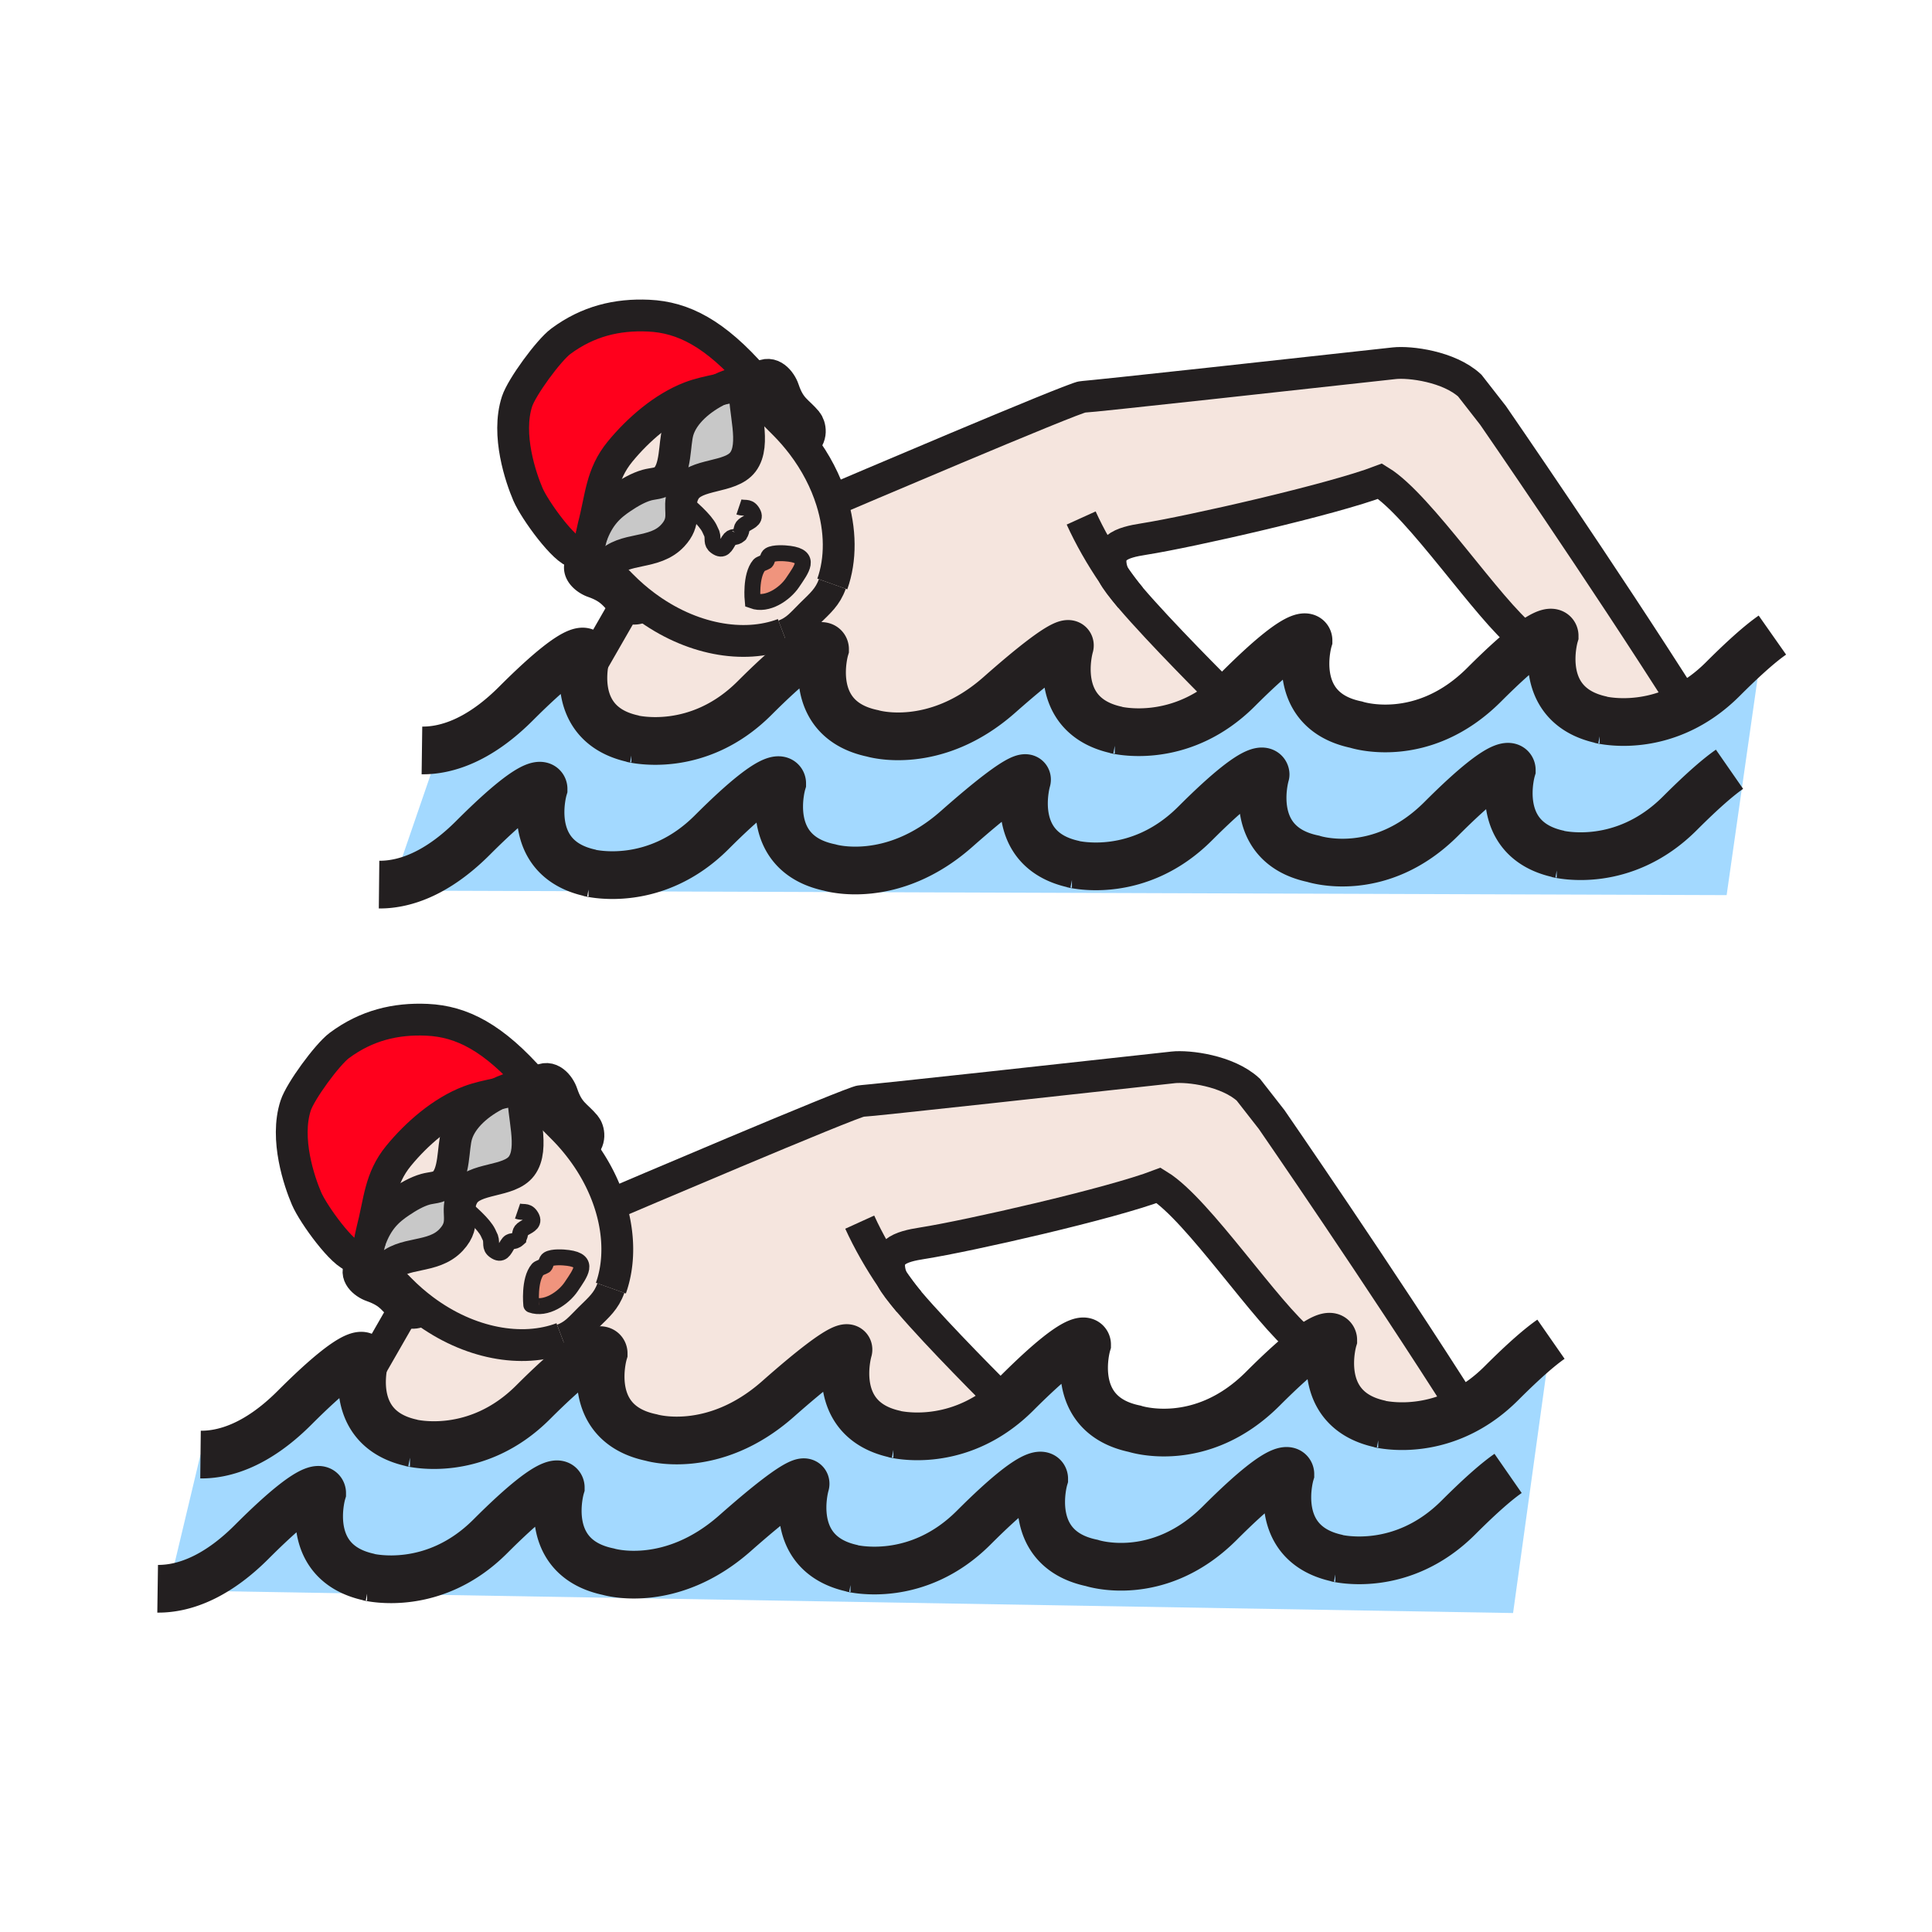 <?xml version="1.0"?><svg xmlns="http://www.w3.org/2000/svg" width="850.394" height="850.394" viewBox="0 0 850.394 850.394" overflow="visible"><path d="M160.55 551.69c-.97 1.029-2.34 1.59-4.38 1.409-5.01-.449-18.17-18.42-21.25-25.58-3.12-7.279-9.59-26.1-4.79-40.869 2.04-6.29 13.91-22.521 19.27-26.5 11.88-8.811 24.69-11.91 38.59-11.28 15.33.689 29.27 7.86 46.47 27.52l1.89.99c-.81 1.86-1.44 4.9-1.88 5.811-1.02-1.011-2.02-2-2.95-2.931-.86-.859-1.67-1.66-2.41-2.39l-.27-.271c-.03-.729-.85-1.6-2.74-2.68.65.63 1.6 1.55 2.74 2.68.01.12-.01.24-.06.351-3.11.7-6.45 1.89-9.71 3.49-4.06.85-8.73 1.829-12.63 3.329-11.91 4.561-23.04 14.29-30.97 23.94-8.35 10.18-8.33 20.04-11.67 32.83-.4 1.5-.66 3.15-.99 4.71-.46 2.151-1.04 4.161-2.26 5.441zM285.45 138.93c15.33.69 29.26 7.86 46.47 27.52l1.89.99c-.82 1.86-1.45 4.9-1.89 5.81-1.02-1.02-2.01-2.01-2.95-2.93-.85-.86-1.66-1.66-2.4-2.39h-.01l-.27-.27c-.03-.73-.85-1.6-2.74-2.68.65.63 1.6 1.55 2.74 2.68.01.12-.01.24-.06.35-3.11.7-6.44 1.89-9.7 3.49-4.06.85-8.73 1.83-12.63 3.33-11.91 4.56-23.05 14.29-30.97 23.94-8.35 10.18-8.33 20.04-11.68 32.83-.39 1.5-.65 3.13-.99 4.69-.45 2.16-1.03 4.18-2.25 5.47-.98 1.02-2.35 1.59-4.39 1.41-5-.46-18.17-18.43-21.24-25.59-3.12-7.28-9.59-26.11-4.8-40.87 2.05-6.29 13.92-22.52 19.28-26.5 11.88-8.81 24.69-11.91 38.59-11.28z" fill="#ff001c"></path><path d="M219.07 481.44c5.08-1.091 9.22-1.98 9.71-3.49.11-.03.22-.061.33-.08.74.729 1.55 1.53 2.41 2.39l-1 .561c-.87 9.16 4.97 24.64-.98 32.479-5.57 7.32-20.97 4.79-25.56 12.63-4.22 7.21 1.82 12.051-5.37 19.78-8.09 8.68-21.25 4.7-28.55 12.771l-2.28.619c-1.98-2.02-4-4.069-5.71-5.84-.54-.56-1.05-1.08-1.52-1.569 1.22-1.28 1.8-3.29 2.26-5.44 3.3-9.42 8.08-13.62 13.51-17.25 3.32-2.23 7.16-4.47 10.96-5.54 2.68-.75 5.65-.57 7.84-2.43 5.17-4.41 4.11-15.601 5.9-21.53 2.3-7.661 9.92-14.101 18.05-18.061zM316.53 171.5c5.08-1.09 9.21-1.98 9.7-3.49.11-.03.22-.05.33-.08h.01c.74.73 1.55 1.53 2.4 2.39l-.99.56c-.88 9.16 4.97 24.64-.98 32.48-5.57 7.33-20.97 4.79-25.56 12.63-.82 1.4-1.25 2.72-1.47 3.98-.9 5.22 1.89 9.57-3.9 15.8-8.09 8.68-21.25 4.7-28.55 12.77l-2.28.62c-1.98-2.02-4-4.08-5.72-5.84-.54-.55-1.05-1.08-1.51-1.56 1.22-1.29 1.8-3.31 2.25-5.47 3.31-9.4 8.09-13.6 13.52-17.23 3.32-2.23 7.16-4.47 10.96-5.54 2.68-.75 5.65-.57 7.84-2.43 5.17-4.41 4.11-15.6 5.89-21.53 2.3-7.66 9.93-14.1 18.06-18.06z" fill="#c8c8c8"></path><path d="M250.06 553.69c9.62 1.3 5.4 6.63 1.34 12.689-3.35 4.97-11.1 10.32-17.56 7.96 0 0-1.12-11 2.92-15.729.37-.431 2.45-1.11 2.99-1.46.52-.351.64-2.32 1.57-2.87 1.89-1.16 6.46-.9 8.74-.59zM347.52 243.75c9.62 1.3 5.4 6.63 1.33 12.68-3.34 4.98-11.09 10.33-17.56 7.97 0 0-1.11-11 2.93-15.73.37-.43 2.45-1.11 2.98-1.46.53-.35.64-2.31 1.58-2.88 1.89-1.15 6.46-.89 8.74-.58z" fill="#f0947d"></path><path d="M316.53 171.5c-8.13 3.96-15.76 10.4-18.06 18.06-1.78 5.93-.72 17.12-5.89 21.53-2.19 1.86-5.16 1.68-7.84 2.43-3.8 1.07-7.64 3.31-10.96 5.54-5.43 3.63-10.21 7.83-13.52 17.23.34-1.56.6-3.19.99-4.69 3.35-12.79 3.33-22.65 11.68-32.83 7.92-9.65 19.06-19.38 30.97-23.94 3.9-1.5 8.57-2.48 12.63-3.33zM325.49 235.35c-.03.06-.08.12-.12.18l.33-.38c-.06.06-.13.12-.19.19-.01.01-.02.01-.02.01zm-25.52-15.38c.22-1.26.65-2.58 1.47-3.98 4.59-7.84 19.99-5.3 25.56-12.63 5.95-7.84.1-23.32.98-32.48l.99-.56c.94.92 1.93 1.91 2.95 2.93 5.47 5.46 11.68 11.69 13.54 13.58 2.81 2.84 5.36 5.8 7.67 8.83 5.97 7.86 10.26 16.25 12.89 24.62 4.1 13.02 4.18 25.98.33 36.77-2.04 5.72-5.27 8.39-9.78 12.83-4.17 4.12-6.43 7.16-11.69 9.16-17.54 6.64-40.9 2.56-60.93-12.39-3.55-2.63-7-5.63-10.29-8.96-1.38-1.41-4.84-4.9-8.42-8.53l2.28-.62c7.3-8.07 20.46-4.09 28.55-12.77 5.79-6.23 3-10.58 3.9-15.8zm48.88 36.46c4.07-6.05 8.29-11.38-1.33-12.68-2.28-.31-6.85-.57-8.74.58-.94.57-1.05 2.53-1.58 2.88-.53.35-2.61 1.03-2.98 1.46-4.04 4.73-2.93 15.73-2.93 15.73 6.47 2.36 14.22-2.99 17.56-7.97zM219.07 481.44c-8.13 3.96-15.75 10.399-18.05 18.06-1.79 5.93-.73 17.12-5.9 21.53-2.19 1.859-5.16 1.68-7.84 2.43-3.8 1.07-7.64 3.31-10.96 5.54-5.43 3.63-10.21 7.83-13.51 17.25.33-1.56.59-3.21.99-4.71 3.34-12.79 3.32-22.65 11.67-32.83 7.93-9.65 19.06-19.38 30.97-23.94 3.9-1.5 8.57-2.48 12.63-3.33zM228.08 545.25c-.06.07-.11.15-.16.22l.32-.38c-.05.05-.11.11-.16.15v.01zm-29.47.46c7.19-7.729 1.15-12.57 5.37-19.78 4.59-7.84 19.99-5.31 25.56-12.63 5.95-7.84.11-23.319.98-32.479l1-.561c.93.931 1.93 1.92 2.95 2.931 5.47 5.47 11.67 11.699 13.53 13.579a89.658 89.658 0 0 1 7.66 8.841c5.98 7.85 10.26 16.239 12.9 24.6 4.1 13.021 4.18 25.99.33 36.78-2.04 5.72-5.27 8.39-9.78 12.83-4.17 4.12-6.43 7.17-11.69 9.16-17.54 6.64-40.9 2.56-60.93-12.391-3.55-2.64-7-5.63-10.29-8.97-1.38-1.4-4.84-4.89-8.42-8.521l2.28-.619c7.3-8.07 20.46-4.09 28.55-12.77zm52.79 20.67c4.06-6.06 8.28-11.39-1.34-12.689-2.28-.311-6.85-.57-8.74.59-.93.55-1.05 2.52-1.57 2.87-.54.35-2.62 1.029-2.99 1.46-4.04 4.729-2.92 15.729-2.92 15.729 6.46 2.36 14.21-2.99 17.56-7.96z" fill="#f5e5de" class="aac-skin-fill"></path><path d="M392.64 562.94c.96 2.04 3.73 5.649 7.51 10.079 13.05 15.301 38.16 40.391 42.55 44.7-23.56 19.7-48.2 13.73-49.42 13.42l1.09.19c-30.14-6.3-20.92-37.11-20.92-37.11s1.87-7.47-31.04 21.59c-28.58 25.24-55.78 16.931-55.78 16.931-30.15-6.3-20.92-37.12-20.92-37.12s0-9.44-31.05 21.6c-24.88 24.88-52.86 18.11-54.16 17.771l1.09.2c-20.12-4.21-22.7-19.351-22.19-28.94l1.27.07 16.75-29.19c1.61 1.37 5.88 2.61 9.07-.54 20.03 14.95 43.39 19.03 60.93 12.391 5.26-1.99 7.52-5.04 11.69-9.16 4.51-4.44 7.74-7.11 9.78-12.83 3.85-10.79 3.77-23.76-.33-36.78l1.22-.38s105.95-45.21 109.32-45.21c2.79 0 102.06-10.92 136.99-14.771l.16-.029c6.89-.75 24.08 1.42 33.22 9.819l10.261 13.141s48 69.52 85.069 128.05c-19.56 10.34-37.1 6.09-38.12 5.83l1.08.18c-30.14-6.3-20.91-37.109-20.91-37.109s-.01-4.881-11.51 3.88l-1.89-2.761c-16-12.6-46.04-58.43-63.431-69.109-20.93 8.02-83.989 22.33-103.93 25.46-9.88 1.55-17.65 3.84-13.69 15.18.061.167.141.347.241.557zM490.1 253c.96 2.04 3.73 5.65 7.511 10.08 13.05 15.3 38.149 40.39 42.54 44.7-23.561 19.69-48.19 13.73-49.41 13.42l1.09.19c-30.15-6.3-20.92-37.11-20.92-37.11s1.87-7.47-31.04 21.59c-28.58 25.24-55.78 16.93-55.78 16.93-30.15-6.3-20.93-37.12-20.93-37.12s0-9.44-31.04 21.6c-24.88 24.87-52.86 18.11-54.16 17.78l1.09.18c-20.13-4.21-22.71-19.34-22.2-28.93l1.27.07 16.76-29.18c1.6 1.36 5.88 2.6 9.07-.55 20.03 14.95 43.39 19.03 60.93 12.39 5.26-2 7.52-5.04 11.69-9.16 4.51-4.44 7.74-7.11 9.78-12.83 3.85-10.79 3.77-23.75-.33-36.77l1.22-.38s105.95-45.22 109.319-45.22c2.78 0 102.061-10.92 136.98-14.78l.17-.02c6.88-.75 24.08 1.42 33.22 9.82l10.25 13.14s48.011 69.52 85.08 128.05c-19.56 10.34-37.1 6.09-38.12 5.83l1.08.18c-30.14-6.3-20.92-37.11-20.92-37.11s-.01-4.88-11.51 3.89l-1.88-2.77c-16-12.6-46.04-58.43-63.43-69.11-20.931 8.02-84 22.33-103.931 25.46-9.88 1.55-17.66 3.84-13.689 15.18.06.17.14.35.24.56z" fill="#f5e5de" class="aac-skin-fill"></path><path d="M180.5 634.99c1.3.34 29.28 7.109 54.16-17.771 31.05-31.04 31.05-21.6 31.05-21.6s-9.23 30.82 20.92 37.12c0 0 27.2 8.31 55.78-16.931 32.91-29.06 31.04-21.59 31.04-21.59s-9.22 30.811 20.92 37.11l-1.09-.19c1.22.311 25.86 6.28 49.42-13.42a72.323 72.323 0 0 0 4.75-4.35c31.05-31.05 31.05-21.601 31.05-21.601s-9.23 30.82 20.91 37.11c0 0 29.1 9.73 56.399-17.56 8.74-8.74 15.011-14.271 19.53-17.71 11.5-8.761 11.51-3.88 11.51-3.88s-9.229 30.81 20.91 37.109l-1.08-.18c1.021.26 18.561 4.51 38.12-5.83 5.29-2.79 10.73-6.65 16.03-11.95 10.35-10.35 17.25-16.2 21.85-19.399L666 710 74 700l.23-.95 14.03-58.8c9.77.11 24.39-3.6 41.37-20.59 31.04-31.04 31.04-21.59 31.04-21.59s-1.02 3.399-1.27 8.18c-.51 9.59 2.07 24.73 22.19 28.94l-1.09-.2zM760 394l-588-2 1.06-3.08 20.38-59.3c9.1-1.7 20.69-6.94 33.64-19.9 31.04-31.04 31.04-21.59 31.04-21.59s-1.02 3.4-1.27 8.18c-.51 9.59 2.07 24.72 22.2 28.93l-1.09-.18c1.3.33 29.28 7.09 54.16-17.78 31.04-31.04 31.04-21.6 31.04-21.6s-9.22 30.82 20.93 37.12c0 0 27.2 8.31 55.78-16.93 32.91-29.06 31.04-21.59 31.04-21.59s-9.23 30.81 20.92 37.11l-1.09-.19c1.22.31 25.85 6.27 49.41-13.42 1.59-1.32 3.18-2.77 4.76-4.35 31.05-31.05 31.05-21.6 31.05-21.6s-9.229 30.81 20.91 37.11c0 0 29.1 9.74 56.399-17.56 8.74-8.74 15.011-14.27 19.521-17.7 11.5-8.77 11.51-3.89 11.51-3.89s-9.22 30.81 20.92 37.11l-1.08-.18c1.021.26 18.561 4.51 38.12-5.83 5.29-2.79 10.73-6.65 16.03-11.95 7.56-7.56 13.27-12.71 17.6-16.2L760 394z" fill="#a3d9ff"></path><g fill="none" stroke="#231f20"><path d="M442.7 617.72c-4.391-4.31-29.5-29.399-42.55-44.7-3.78-4.43-6.55-8.039-7.51-10.079-.1-.21-.18-.391-.24-.561-3.96-11.34 3.81-13.63 13.69-15.18 19.94-3.13 83-17.44 103.93-25.46 17.391 10.68 47.431 56.51 63.431 69.109M158.66 549.72c.5.54 1.15 1.21 1.89 1.971.47.489.98 1.01 1.52 1.569 1.71 1.771 3.73 3.82 5.71 5.84 3.58 3.631 7.04 7.12 8.42 8.521 3.29 3.34 6.74 6.33 10.29 8.97 20.03 14.95 43.39 19.03 60.93 12.391" stroke-width="14"></path><path d="M161.55 553.77c-1.23.57-2.36 1.45-3.29 2.721-3.55 4.84 1.7 9.02 5.19 10.24 8.49 2.979 9.29 6.369 13.97 10.399 1.61 1.37 5.88 2.61 9.07-.54.37-.35.72-.77 1.05-1.25" stroke-width="12.581"></path><path d="M234.47 483.19c.44-.91 1.07-3.95 1.88-5.811.27-.62.57-1.1.89-1.33 4.89-3.49 9 1.811 10.17 5.311 2.86 8.54 6.24 9.39 10.21 14.13 1.51 1.8 2.81 6.92-1.91 10.08" stroke-width="14"></path><path d="M268.89 566.99c-2.04 5.72-5.27 8.39-9.78 12.83-4.17 4.12-6.43 7.17-11.69 9.16" stroke-width="12.581"></path><path d="M226.1 474.92c.65.63 1.6 1.55 2.74 2.68l.27.271c.74.729 1.55 1.53 2.41 2.39.93.931 1.93 1.92 2.95 2.931 5.47 5.47 11.67 11.699 13.53 13.579a89.658 89.658 0 0 1 7.66 8.841c5.98 7.85 10.26 16.239 12.9 24.6 4.1 13.021 4.18 25.99.33 36.78" stroke-width="14"></path><path d="M228.08 545.24c1.55-2.271.08-3.09 2.68-4.65 2.26-1.35 5.07-2.359 2.72-5.649-1.61-2.25-3.34-1.061-5.67-1.86" stroke-width="7"></path><path d="M202.52 529.91c4.21 3.34 10.43 8.85 12.27 12.609l1.07 2.301c.77 2.35-.44 4.06 1.79 5.699 3.26 2.4 4.29-.399 5.68-2.64 1.6-2.6 2.57-.63 4.75-2.63v-.01c.05-.04.11-.101.16-.15l-.32.38c.05-.069.1-.149.16-.22M236.76 558.61c.37-.431 2.45-1.11 2.99-1.46.52-.351.64-2.32 1.57-2.87 1.89-1.16 6.46-.9 8.74-.59 9.62 1.3 5.4 6.63 1.34 12.689-3.35 4.97-11.1 10.32-17.56 7.96 0 .001-1.12-10.999 2.92-15.729z" stroke-width="7"></path><path d="M234.46 476.39c-17.2-19.659-31.14-26.83-46.47-27.52-13.9-.63-26.71 2.47-38.59 11.28-5.36 3.979-17.23 20.21-19.27 26.5-4.8 14.77 1.67 33.59 4.79 40.869 3.08 7.16 16.24 25.131 21.25 25.58 2.04.181 3.41-.38 4.38-1.409 1.22-1.28 1.8-3.29 2.26-5.44.33-1.56.59-3.21.99-4.71 3.34-12.79 3.32-22.65 11.67-32.83 7.93-9.65 19.06-19.38 30.97-23.94 3.9-1.5 8.57-2.479 12.63-3.329 5.08-1.091 9.22-1.98 9.71-3.49.05-.11.07-.23.06-.351-.03-.729-.85-1.6-2.74-2.68" stroke-width="14"></path><path d="M229.11 477.87c-.11.02-.22.05-.33.08-3.11.7-6.45 1.89-9.71 3.49-8.13 3.96-15.75 10.399-18.05 18.06-1.79 5.93-.73 17.12-5.9 21.53-2.19 1.859-5.16 1.68-7.84 2.43-3.8 1.07-7.64 3.31-10.96 5.54-5.43 3.63-10.21 7.83-13.51 17.25-.01.03-.02.05-.03.08M170.06 558.48c7.3-8.07 20.46-4.091 28.55-12.771 7.19-7.729 1.15-12.57 5.37-19.78 4.59-7.84 19.99-5.31 25.56-12.63 5.95-7.84.11-23.319.98-32.479" stroke-width="14"></path><path d="M88.26 640.25c9.77.11 24.39-3.6 41.37-20.59 31.04-31.04 31.04-21.59 31.04-21.59s-1.02 3.399-1.27 8.18c-.51 9.59 2.07 24.73 22.19 28.94l-1.14-.21s.02 0 .05.01c1.3.34 29.28 7.109 54.16-17.771 31.05-31.04 31.05-21.6 31.05-21.6s-9.23 30.82 20.92 37.12c0 0 27.2 8.31 55.78-16.931 32.91-29.06 31.04-21.59 31.04-21.59s-9.22 30.811 20.92 37.11c0 0-1.09-.19-1.14-.2 0 0 .02 0 .05.01 1.22.311 25.86 6.28 49.42-13.42a72.323 72.323 0 0 0 4.75-4.35c31.05-31.05 31.05-21.601 31.05-21.601s-9.23 30.82 20.91 37.11c0 0 29.1 9.73 56.399-17.56 8.74-8.74 15.011-14.271 19.53-17.71 11.5-8.761 11.51-3.88 11.51-3.88s-9.229 30.81 20.91 37.109l-1.13-.189s.021 0 .05.01c1.021.26 18.561 4.51 38.12-5.83 5.29-2.79 10.73-6.65 16.03-11.95 10.35-10.35 17.25-16.2 21.85-19.399M69.39 699.31c1.5.021 3.11-.06 4.84-.26 9.47-1.09 22.16-5.96 36.53-20.33 31.04-31.05 31.04-21.6 31.04-21.6s-9.23 30.82 20.92 37.12l-1.14-.19s.02 0 .05.01c1.3.33 29.28 7.091 54.16-17.79 31.04-31.039 31.04-21.59 31.04-21.59s-9.22 30.811 20.92 37.11c0 0 27.21 8.32 55.79-16.93 32.91-29.051 31.04-21.591 31.04-21.591s-9.22 30.82 20.92 37.12l-1.14-.189s.02 0 .05.01c1.3.33 29.29 7.09 54.17-17.79 31.04-31.04 31.04-21.59 31.04-21.59s-9.22 30.81 20.92 37.11c0 0 29.1 9.729 56.4-17.561 31.029-31.05 31.04-21.6 31.04-21.6s-9.23 30.819 20.909 37.12l-1.13-.19s.021 0 .05.01c1.301.33 29.28 7.09 54.15-17.79 10.35-10.34 17.24-16.189 21.85-19.39" stroke-width="21"></path><path stroke-width="14" d="M177.42 577.13l-16.75 29.19M269.78 529.83s105.95-45.21 109.32-45.21c2.79 0 102.06-10.92 136.99-14.771l.16-.029c6.89-.75 24.08 1.42 33.22 9.819l10.261 13.141s48 69.52 85.069 128.05l.66 1.05"></path><path d="M378.42 537.94c3.73 8.199 8.72 16.97 14.22 25 2.43 3.54 4.95 6.939 7.51 10.079M540.15 307.78c-4.391-4.31-29.49-29.4-42.54-44.7-3.78-4.43-6.551-8.04-7.511-10.08-.1-.21-.18-.39-.239-.56-3.971-11.34 3.81-13.63 13.689-15.18 19.931-3.13 83-17.44 103.931-25.46 17.39 10.68 47.43 56.51 63.43 69.11M256.12 239.79c.5.53 1.15 1.2 1.89 1.97.46.48.97 1.01 1.51 1.56 1.72 1.76 3.74 3.82 5.72 5.84 3.58 3.63 7.04 7.12 8.42 8.53 3.29 3.33 6.74 6.33 10.29 8.96 20.03 14.95 43.39 19.03 60.93 12.39" stroke-width="14"></path><path d="M259.01 243.82a8.556 8.556 0 0 0-3.29 2.73c-3.55 4.85 1.69 9.02 5.18 10.24 8.5 2.98 9.3 6.37 13.98 10.41 1.6 1.36 5.88 2.6 9.07-.55.37-.35.72-.77 1.05-1.25" stroke-width="12.581"></path><path d="M331.92 173.25c.44-.91 1.07-3.95 1.89-5.81.27-.62.57-1.1.89-1.33 4.89-3.49 9 1.81 10.17 5.31 2.86 8.54 6.24 9.39 10.21 14.13 1.51 1.8 2.8 6.92-1.91 10.08" stroke-width="14"></path><path d="M366.35 257.05c-2.04 5.72-5.27 8.39-9.78 12.83-4.17 4.12-6.43 7.16-11.69 9.16" stroke-width="12.581"></path><path d="M326.57 167.93c.74.73 1.55 1.53 2.4 2.39.94.92 1.93 1.91 2.95 2.93 5.47 5.46 11.68 11.69 13.54 13.58 2.81 2.84 5.36 5.8 7.67 8.83 5.97 7.86 10.26 16.25 12.89 24.62 4.1 13.02 4.18 25.98.33 36.77M323.55 164.98c.65.63 1.6 1.55 2.74 2.68l.27.27" stroke-width="14"></path><path d="M325.51 235.34c1.6-2.3.1-3.12 2.71-4.69 2.25-1.36 5.07-2.36 2.72-5.64-1.61-2.26-3.34-1.08-5.68-1.87" stroke-width="7"></path><path d="M299.97 219.97c4.21 3.34 10.44 8.86 12.28 12.61l1.07 2.3c.76 2.35-.45 4.06 1.79 5.7 3.26 2.4 4.29-.4 5.68-2.64 1.59-2.58 2.56-.66 4.7-2.59 0 0 .01 0 .02-.01.06-.07.13-.13.19-.19l-.33.38c.04-.06.09-.12.12-.18M334.22 248.67c.37-.43 2.45-1.11 2.98-1.46.53-.35.64-2.31 1.58-2.88 1.89-1.15 6.46-.89 8.74-.58 9.62 1.3 5.4 6.63 1.33 12.68-3.34 4.98-11.09 10.33-17.56 7.97 0 0-1.11-11 2.93-15.73z" stroke-width="7"></path><path d="M331.92 166.45c-17.21-19.66-31.14-26.83-46.47-27.52-13.9-.63-26.71 2.47-38.59 11.28-5.36 3.98-17.23 20.21-19.28 26.5-4.79 14.76 1.68 33.59 4.8 40.87 3.07 7.16 16.24 25.13 21.24 25.59 2.04.18 3.41-.39 4.39-1.41 1.22-1.29 1.8-3.31 2.25-5.47.34-1.56.6-3.19.99-4.69 3.35-12.79 3.33-22.65 11.68-32.83 7.92-9.65 19.06-19.38 30.97-23.94 3.9-1.5 8.57-2.48 12.63-3.33 5.08-1.09 9.21-1.98 9.7-3.49.05-.11.07-.23.06-.35-.03-.73-.85-1.6-2.74-2.68" stroke-width="14"></path><path d="M326.57 167.93h-.01c-.11.03-.22.05-.33.08-3.11.7-6.44 1.89-9.7 3.49-8.13 3.96-15.76 10.4-18.06 18.06-1.78 5.93-.72 17.12-5.89 21.53-2.19 1.86-5.16 1.68-7.84 2.43-3.8 1.07-7.64 3.31-10.96 5.54-5.43 3.63-10.21 7.83-13.52 17.23l-.03.1M267.52 248.54c7.3-8.07 20.46-4.09 28.55-12.77 5.79-6.23 3-10.58 3.9-15.8.22-1.26.65-2.58 1.47-3.98 4.59-7.84 19.99-5.3 25.56-12.63 5.95-7.84.1-23.32.98-32.48" stroke-width="14"></path><path d="M185.72 330.31c2.31.03 4.9-.16 7.72-.69 9.1-1.7 20.69-6.94 33.64-19.9 31.04-31.04 31.04-21.59 31.04-21.59s-1.02 3.4-1.27 8.18c-.51 9.59 2.07 24.72 22.2 28.93 0 0-1.09-.18-1.14-.19 0 0 .02 0 .05.01 1.3.33 29.28 7.09 54.16-17.78 31.04-31.04 31.04-21.6 31.04-21.6s-9.22 30.82 20.93 37.12c0 0 27.2 8.31 55.78-16.93 32.91-29.06 31.04-21.59 31.04-21.59s-9.23 30.81 20.92 37.11c0 0-1.09-.19-1.14-.2 0 0 .02 0 .05.01 1.22.31 25.85 6.27 49.41-13.42 1.59-1.32 3.18-2.77 4.76-4.35 31.05-31.05 31.05-21.6 31.05-21.6s-9.229 30.81 20.91 37.11c0 0 29.1 9.74 56.399-17.56 8.74-8.74 15.011-14.27 19.521-17.7 11.5-8.77 11.51-3.89 11.51-3.89s-9.22 30.81 20.92 37.11c0 0-1.08-.18-1.13-.19 0 0 .021 0 .05.01 1.021.26 18.561 4.51 38.12-5.83 5.29-2.79 10.73-6.65 16.03-11.95 7.56-7.56 13.27-12.71 17.6-16.2a79.654 79.654 0 0 1 4.25-3.2M166.85 389.37c1.89.02 3.97-.1 6.21-.45 9.31-1.38 21.46-6.45 35.15-20.14 31.05-31.05 31.05-21.6 31.05-21.6s-9.23 30.82 20.91 37.12c0 0-1.08-.18-1.13-.19 0 0 .02 0 .05.01 1.3.33 29.28 7.09 54.16-17.79 31.04-31.04 31.04-21.59 31.04-21.59s-9.22 30.81 20.92 37.11c0 0 27.2 8.32 55.79-16.93 32.91-29.05 31.04-21.59 31.04-21.59s-9.23 30.82 20.92 37.12c0 0-1.09-.19-1.14-.2 0 0 .02 0 .05.01 1.3.33 29.29 7.1 54.17-17.78 31.04-31.04 31.04-21.59 31.04-21.59S547.86 371.7 578 378c0 0 29.1 9.73 56.39-17.56 31.03-31.05 31.04-21.6 31.04-21.6s-9.22 30.82 20.92 37.12c0 0-1.08-.18-1.13-.19 0 0 .021 0 .05.01 1.301.33 29.28 7.09 54.15-17.79 10.34-10.34 17.24-16.19 21.85-19.39" stroke-width="21"></path><path stroke-width="14" d="M274.88 267.2l-16.76 29.18M367.24 219.9s105.95-45.22 109.319-45.22c2.78 0 102.061-10.92 136.98-14.78l.17-.02c6.88-.75 24.08 1.42 33.22 9.82l10.25 13.14s48.011 69.52 85.08 128.05l.66 1.05"></path><path d="M475.89 228c3.721 8.2 8.7 16.97 14.21 25 2.42 3.54 4.95 6.94 7.511 10.08" stroke-width="14"></path></g><path fill="none" d="M0 0h850.394v850.394H0z"></path></svg>